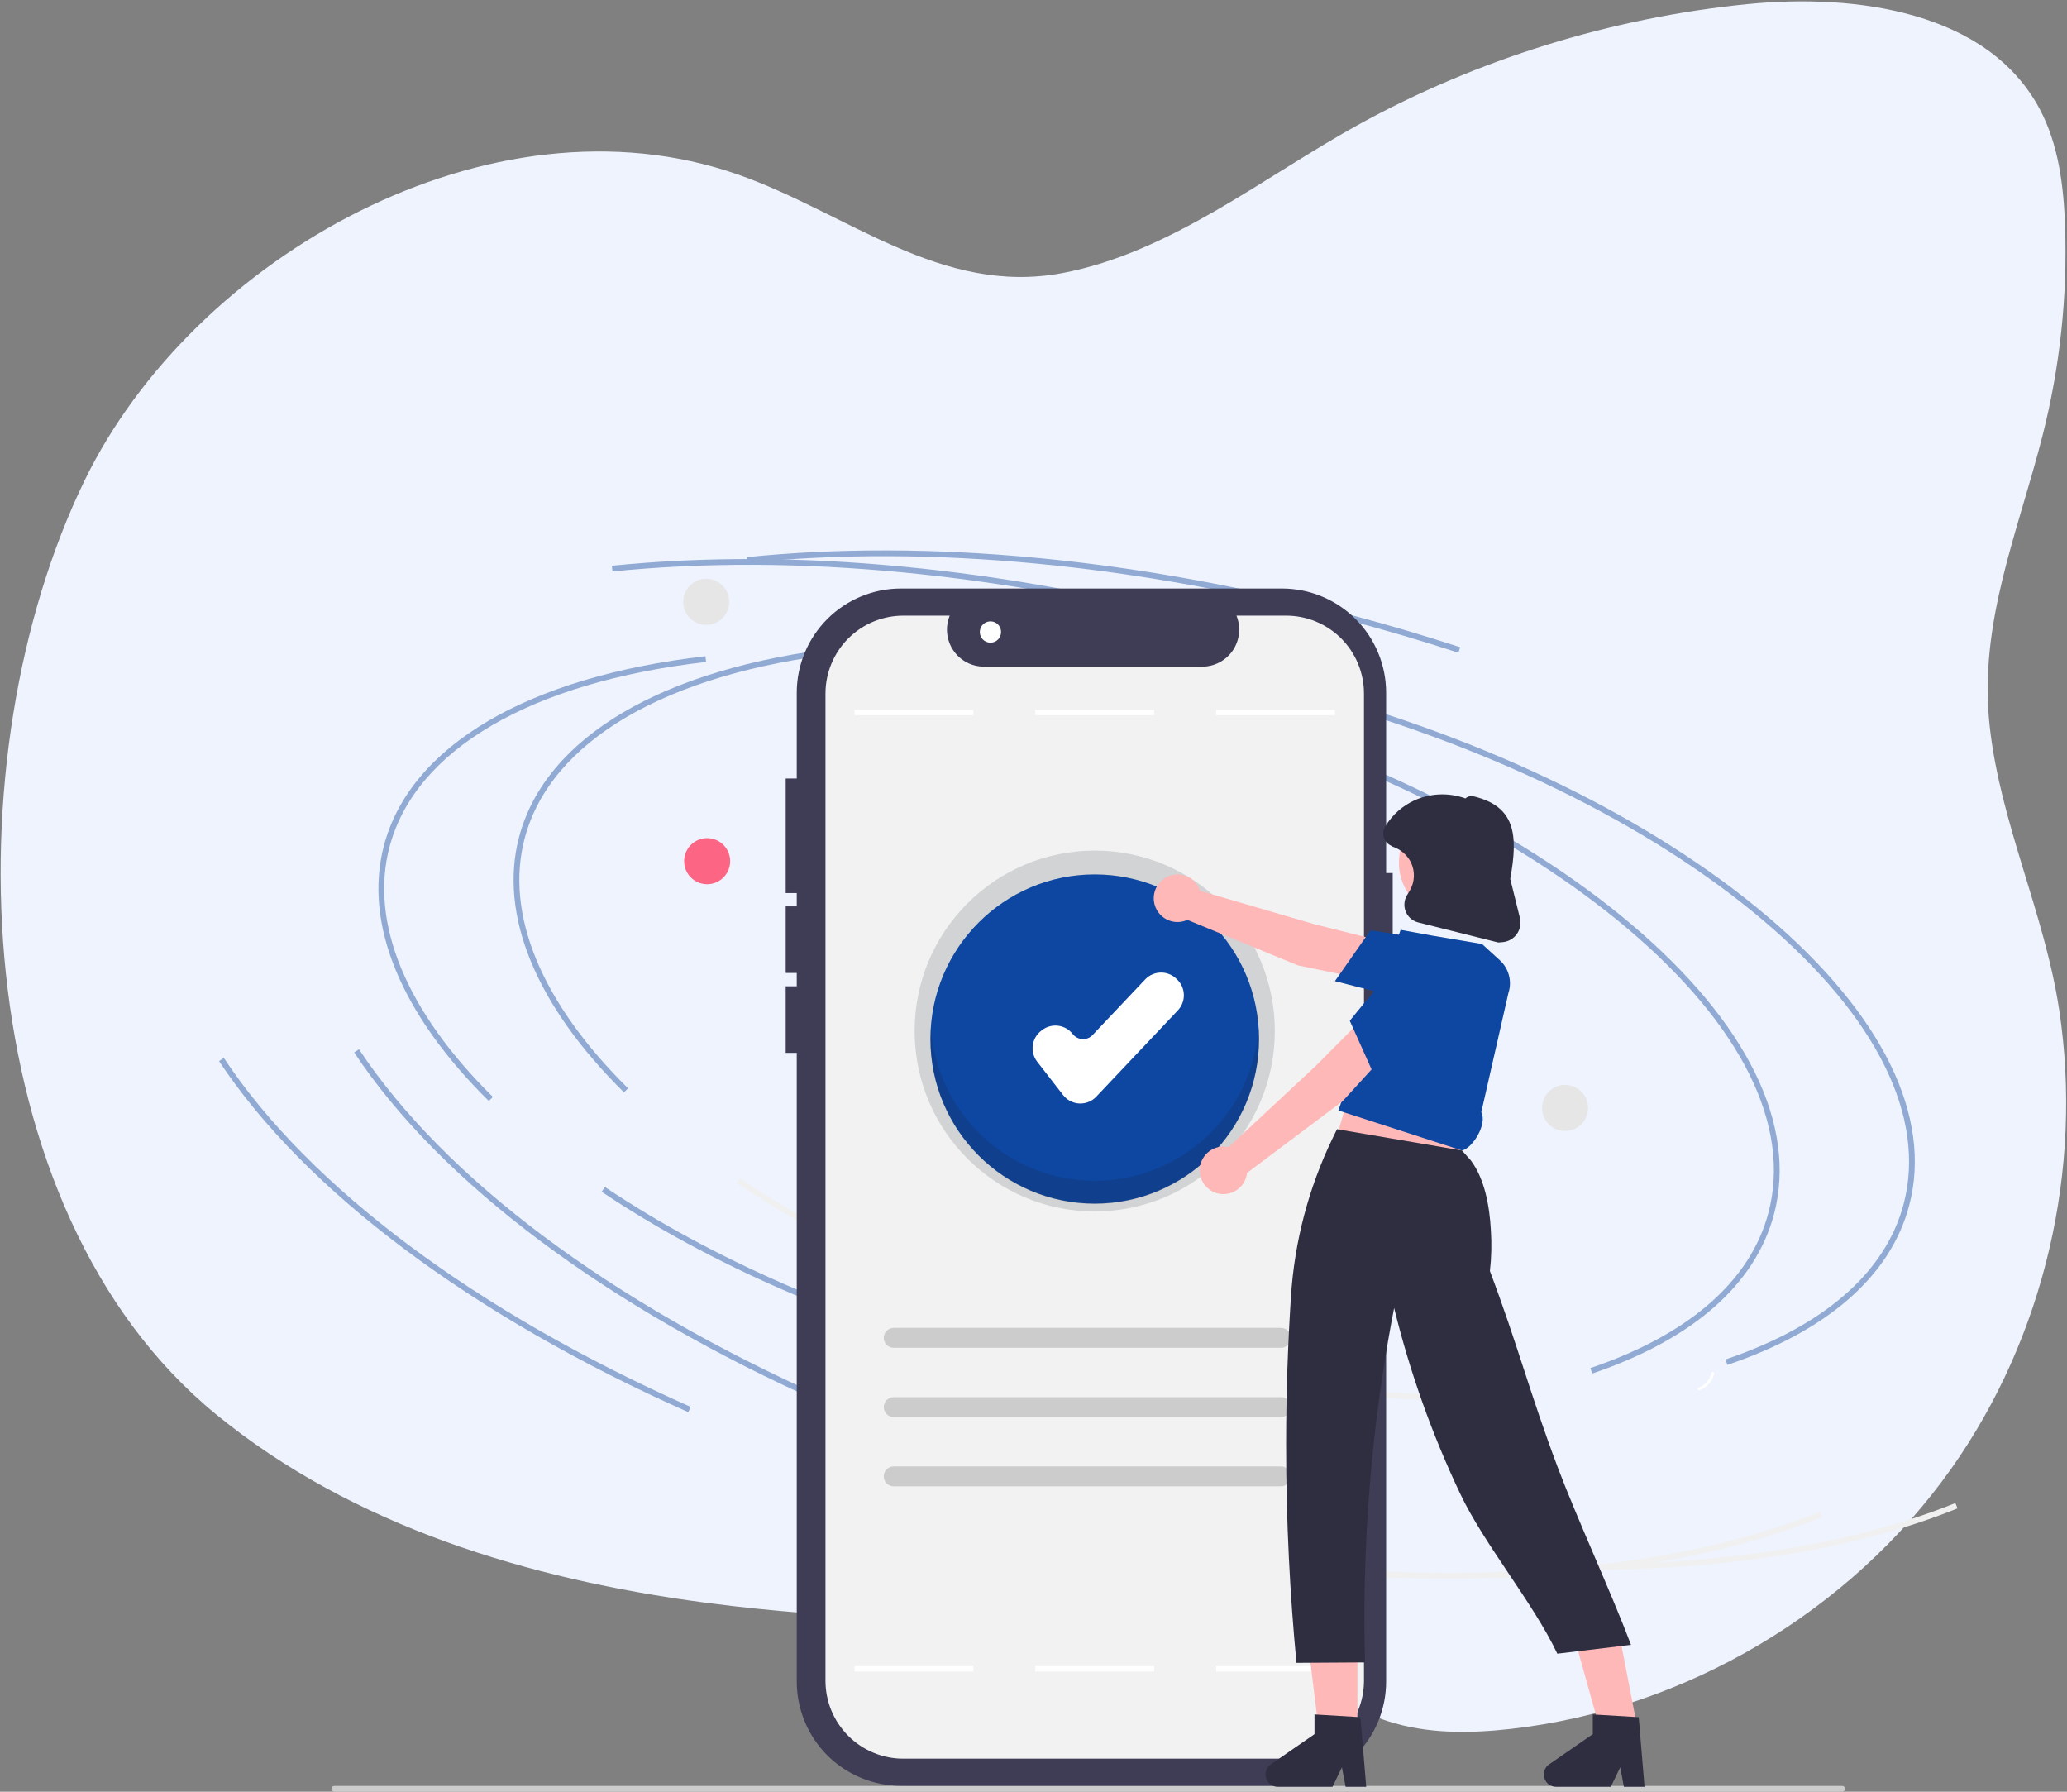 <svg width="240" height="208" viewBox="0 0 240 208" fill="none" xmlns="http://www.w3.org/2000/svg">
<rect x="0" y="0" width="240" height="208" fill="#808080" stroke="none"/>
<path d="M82.382 186.116C96.742 187.977 111.227 188.264 125.678 188.829C132.304 189.089 138.8 188.788 144.915 191.172C150.64 193.406 155.211 197.883 161.119 199.805C165.705 201.296 170.653 201.248 175.444 200.706C195.708 198.412 214.792 187.127 226.582 170.464C237.38 155.202 241.899 135.667 239.087 117.192C237.382 105.987 232.241 95.534 231.016 84.244C229.72 72.308 234.279 61.907 237.164 50.559C239.176 42.646 240.058 34.447 239.777 26.287C239.614 21.586 239.028 16.766 236.81 12.62C230.786 1.355 215.575 -0.781 202.878 0.479C187.161 2.037 171.478 6.881 157.645 14.517C146.724 20.545 135.904 29.324 123.373 31.697C109.243 34.372 98.323 24.669 85.612 20.237C57.012 10.265 22.458 29.785 9.827 55.771C-5.766 87.852 -4.033 140.352 25.089 164.191C40.96 177.182 61.419 183.331 81.739 186.031C81.953 186.06 82.167 186.088 82.382 186.116Z" fill="#EEF3FE"/>
<g clip-path="url(#clip0_5197_9377)">
<path d="M38.812 208H213.902C213.99 208 214.076 207.965 214.138 207.902C214.201 207.839 214.236 207.754 214.236 207.665C214.236 207.576 214.201 207.491 214.138 207.428C214.076 207.365 213.99 207.33 213.902 207.33H38.812C38.723 207.33 38.638 207.365 38.575 207.428C38.513 207.491 38.477 207.576 38.477 207.665C38.477 207.754 38.513 207.839 38.575 207.902C38.638 207.965 38.723 208 38.812 208Z" fill="#CCCCCC"/>
<path d="M72.452 126.814C62.212 116.717 57.887 106.184 60.274 97.155C63.336 85.568 76.942 77.556 97.603 75.175L97.679 75.839C77.306 78.188 63.908 86.019 60.919 97.326C58.597 106.113 62.859 116.417 72.92 126.337L72.452 126.814Z" fill="#90AAD4"/>
<path d="M171.25 162.654C158.469 162.654 144.582 160.751 130.787 157.094C113.729 152.57 98.088 145.743 85.555 137.349L85.926 136.793C98.398 145.146 113.97 151.943 130.958 156.447C146.31 160.518 161.777 162.404 175.681 161.906L175.706 162.575C174.237 162.627 172.752 162.654 171.25 162.654Z" fill="#F0F0F0"/>
<path d="M200.568 158.447L200.354 157.814C211.784 153.943 218.933 147.708 221.029 139.781C223.692 129.705 217.906 118.012 204.736 106.857C191.5 95.644 172.413 86.341 150.99 80.661L151.161 80.014C172.677 85.719 191.857 95.071 205.168 106.346C218.545 117.678 224.407 129.613 221.674 139.952C219.519 148.106 212.221 154.501 200.568 158.447Z" fill="#90AAD4"/>
<path d="M95.615 162.933C70.503 151.778 51.152 137.305 41.127 122.181L41.684 121.811C51.639 136.831 70.888 151.217 95.885 162.322L95.615 162.933Z" fill="#90AAD4"/>
<path d="M183.906 182.259C181.316 182.259 178.682 182.201 176.003 182.085L176.032 181.417C196.022 182.284 213.659 179.887 227.041 174.486L227.291 175.107C215.617 179.818 200.739 182.259 183.906 182.259Z" fill="#F0F0F0"/>
<path d="M169.336 75.775C165.185 74.421 160.916 73.161 156.647 72.029C132.079 65.514 107.929 63.201 86.805 65.341L86.738 64.676C107.94 62.529 132.173 64.847 156.818 71.382C161.099 72.517 165.38 73.781 169.543 75.138L169.336 75.775Z" fill="#90AAD4"/>
<path d="M56.758 127.817C46.518 117.721 42.193 107.188 44.579 98.158C47.642 86.571 61.248 78.56 81.909 76.178L81.985 76.843C61.612 79.191 48.213 87.023 45.225 98.329C42.902 107.117 47.164 117.42 57.226 127.341L56.758 127.817Z" fill="#90AAD4"/>
<path d="M155.555 163.657C142.775 163.657 128.887 161.755 115.093 158.097C98.034 153.574 82.393 146.746 69.861 138.353L70.232 137.797C82.704 146.15 98.276 152.946 115.264 157.45C130.616 161.521 146.083 163.408 159.987 162.91L160.011 163.578C158.543 163.631 157.058 163.657 155.555 163.657Z" fill="#90AAD4"/>
<path d="M184.874 159.451L184.66 158.817C196.09 154.946 203.239 148.711 205.334 140.785C207.997 130.708 202.212 119.016 189.042 107.86C175.806 96.648 156.718 87.344 135.295 81.664L135.466 81.017C156.983 86.723 176.163 96.074 189.473 107.349C202.851 118.681 208.713 130.616 205.98 140.956C203.825 149.109 196.526 155.505 184.874 159.451Z" fill="#90AAD4"/>
<path d="M79.92 163.936C54.808 152.781 35.458 138.309 25.433 123.185L25.989 122.815C35.945 137.834 55.194 152.221 80.191 163.325L79.92 163.936Z" fill="#90AAD4"/>
<path d="M168.212 183.262C165.622 183.262 162.987 183.204 160.309 183.088L160.337 182.42C180.327 183.287 197.965 180.891 211.346 175.49L211.596 176.11C199.923 180.821 185.045 183.262 168.212 183.262Z" fill="#F0F0F0"/>
<path d="M153.642 76.778C149.491 75.424 145.222 74.164 140.953 73.032C116.385 66.518 92.234 64.205 71.111 66.344L71.044 65.679C92.246 63.532 116.479 65.85 141.123 72.385C145.405 73.521 149.686 74.784 153.848 76.142L153.642 76.778Z" fill="#90AAD4"/>
<path d="M198.722 159.367C198.635 159.757 198.453 160.12 198.191 160.422C197.93 160.725 197.598 160.957 197.224 161.099C197.032 161.171 197.17 161.459 197.36 161.387C197.772 161.228 198.138 160.971 198.428 160.637C198.718 160.304 198.921 159.904 199.021 159.474C199.034 159.434 199.031 159.391 199.013 159.353C198.995 159.315 198.964 159.286 198.925 159.27C198.885 159.256 198.842 159.259 198.804 159.277C198.766 159.295 198.736 159.327 198.722 159.367V159.367Z" fill="white"/>
<path d="M82.108 102.65C83.583 102.65 84.779 101.452 84.779 99.974C84.779 98.496 83.583 97.299 82.108 97.299C80.632 97.299 79.436 98.496 79.436 99.974C79.436 101.452 80.632 102.65 82.108 102.65Z" fill="#FD6584"/>
<path d="M184.36 129.048C184.597 127.589 183.608 126.215 182.151 125.978C180.695 125.741 179.323 126.732 179.087 128.191C178.85 129.649 179.839 131.024 181.296 131.26C182.752 131.497 184.124 130.506 184.36 129.048Z" fill="#E6E6E6"/>
<path d="M81.999 72.54C83.474 72.54 84.67 71.342 84.67 69.864C84.67 68.386 83.474 67.188 81.999 67.188C80.524 67.188 79.328 68.386 79.328 69.864C79.328 71.342 80.524 72.54 81.999 72.54Z" fill="#E6E6E6"/>
<path d="M161.708 101.349H160.945V80.428C160.945 77.216 159.671 74.136 157.404 71.865C155.137 69.595 152.062 68.319 148.856 68.319H104.601C103.013 68.319 101.441 68.632 99.974 69.241C98.508 69.849 97.175 70.741 96.052 71.865C94.93 72.99 94.039 74.325 93.431 75.794C92.824 77.263 92.511 78.838 92.511 80.428V195.205C92.511 198.417 93.785 201.497 96.052 203.768C98.319 206.039 101.394 207.314 104.601 207.314H148.856C152.062 207.314 155.137 206.039 157.404 203.768C159.671 201.497 160.945 198.417 160.945 195.205V116.242H161.708V101.349Z" fill="#3F3D56"/>
<path d="M158.371 80.512V195.121C158.371 196.309 158.138 197.484 157.684 198.581C157.231 199.678 156.566 200.675 155.728 201.514C154.89 202.354 153.895 203.02 152.8 203.475C151.705 203.929 150.531 204.163 149.346 204.163H104.875C102.481 204.163 100.184 203.211 98.492 201.515C96.799 199.82 95.847 197.52 95.847 195.122V80.512C95.847 79.324 96.081 78.148 96.534 77.052C96.988 75.954 97.653 74.958 98.491 74.118C99.329 73.278 100.324 72.612 101.419 72.158C102.515 71.704 103.688 71.469 104.874 71.469H110.272C110.006 72.122 109.904 72.829 109.976 73.53C110.048 74.231 110.29 74.904 110.683 75.488C111.075 76.073 111.605 76.552 112.226 76.884C112.846 77.215 113.539 77.388 114.242 77.388H139.596C140.299 77.388 140.992 77.214 141.612 76.883C142.233 76.551 142.762 76.072 143.155 75.487C143.547 74.903 143.789 74.231 143.861 73.53C143.933 72.829 143.832 72.122 143.567 71.469H149.343C150.529 71.469 151.703 71.703 152.798 72.158C153.893 72.612 154.888 73.278 155.727 74.117C156.565 74.957 157.23 75.954 157.684 77.051C158.137 78.148 158.371 79.323 158.371 80.511L158.371 80.512Z" fill="#F2F2F2"/>
<path d="M113.012 82.41H99.217V83.028H113.012V82.41Z" fill="white"/>
<path d="M134.007 82.41H120.211V83.028H134.007V82.41Z" fill="white"/>
<path d="M148.736 156.464H103.767C103.615 156.464 103.465 156.434 103.325 156.376C103.185 156.318 103.058 156.233 102.951 156.126C102.844 156.018 102.759 155.891 102.701 155.751C102.643 155.611 102.613 155.46 102.613 155.309C102.613 155.157 102.643 155.007 102.701 154.866C102.759 154.726 102.844 154.599 102.951 154.491C103.058 154.384 103.185 154.299 103.325 154.241C103.465 154.183 103.615 154.153 103.767 154.153H148.736C148.888 154.153 149.038 154.183 149.178 154.241C149.318 154.299 149.445 154.384 149.552 154.491C149.659 154.599 149.744 154.726 149.802 154.866C149.86 155.007 149.89 155.157 149.89 155.309C149.89 155.46 149.86 155.611 149.802 155.751C149.744 155.891 149.659 156.018 149.552 156.126C149.445 156.233 149.318 156.318 149.178 156.376C149.038 156.434 148.888 156.464 148.736 156.464Z" fill="#CCCCCC"/>
<path d="M148.736 164.504H103.767C103.461 164.504 103.167 164.383 102.951 164.166C102.735 163.949 102.613 163.655 102.613 163.349C102.613 163.042 102.735 162.748 102.951 162.532C103.167 162.315 103.461 162.193 103.767 162.193H148.736C149.042 162.193 149.335 162.315 149.552 162.532C149.768 162.748 149.89 163.042 149.89 163.349C149.89 163.655 149.768 163.949 149.552 164.166C149.335 164.383 149.042 164.504 148.736 164.504Z" fill="#CCCCCC"/>
<path d="M148.736 172.545H103.767C103.461 172.545 103.167 172.423 102.951 172.206C102.735 171.989 102.613 171.696 102.613 171.389C102.613 171.083 102.735 170.789 102.951 170.572C103.167 170.355 103.461 170.233 103.767 170.233H148.736C149.042 170.233 149.335 170.355 149.552 170.572C149.768 170.789 149.89 171.083 149.89 171.389C149.89 171.696 149.768 171.989 149.552 172.206C149.335 172.423 149.042 172.545 148.736 172.545Z" fill="#CCCCCC"/>
<path d="M155.001 82.41H141.206V83.028H155.001V82.41Z" fill="white"/>
<path d="M113.012 193.426H99.217V194.045H113.012V193.426Z" fill="white"/>
<path d="M134.007 193.426H120.211V194.045H134.007V193.426Z" fill="white"/>
<path d="M155.001 193.426H141.206V194.045H155.001V193.426Z" fill="white"/>
<path d="M127.109 140.633C138.658 140.633 148.02 131.256 148.02 119.689C148.02 108.122 138.658 98.745 127.109 98.745C115.56 98.745 106.198 108.122 106.198 119.689C106.198 131.256 115.56 140.633 127.109 140.633Z" fill="#D1D3D4"/>
<path d="M127.109 139.725C137.645 139.725 146.186 131.17 146.186 120.617C146.186 110.064 137.645 101.51 127.109 101.51C116.573 101.51 108.032 110.064 108.032 120.617C108.032 131.17 116.573 139.725 127.109 139.725Z" fill="#0D47A1"/>
<path d="M125.444 128.106C125.402 128.106 125.361 128.105 125.319 128.103C124.953 128.085 124.596 127.989 124.27 127.819C123.945 127.65 123.661 127.413 123.436 127.123L120.429 123.251C120.016 122.718 119.831 122.042 119.914 121.372C119.998 120.702 120.343 120.092 120.875 119.677L120.983 119.593C121.515 119.179 122.19 118.993 122.86 119.077C123.529 119.161 124.137 119.506 124.552 120.039C124.687 120.213 124.858 120.356 125.053 120.457C125.248 120.559 125.463 120.617 125.683 120.628C125.903 120.64 126.123 120.605 126.327 120.522C126.532 120.44 126.716 120.314 126.866 120.152L132.97 113.698C133.435 113.208 134.074 112.923 134.748 112.905C135.422 112.886 136.075 113.137 136.565 113.6L136.665 113.694C137.154 114.159 137.439 114.799 137.457 115.475C137.475 116.15 137.225 116.804 136.762 117.295L127.289 127.311C127.052 127.562 126.766 127.762 126.448 127.899C126.131 128.036 125.789 128.106 125.444 128.106Z" fill="white"/>
<path d="M93.698 90.377H91.228V103.674H93.698V90.377Z" fill="#3F3D56"/>
<path d="M93.698 105.22H91.228V112.951H93.698V105.22Z" fill="#3F3D56"/>
<path d="M93.698 114.498H91.228V122.228H93.698V114.498Z" fill="#3F3D56"/>
<path d="M115.002 74.606C115.684 74.606 116.237 74.052 116.237 73.369C116.237 72.686 115.684 72.132 115.002 72.132C114.32 72.132 113.767 72.686 113.767 73.369C113.767 74.052 114.32 74.606 115.002 74.606Z" fill="white"/>
<path opacity="0.16" d="M127.109 137.078C122.283 137.077 117.636 135.244 114.105 131.948C110.575 128.651 108.423 124.137 108.084 119.315C108.053 119.76 108.032 120.207 108.032 120.66C108.032 125.728 110.042 130.588 113.62 134.171C117.197 137.755 122.05 139.768 127.109 139.768C132.169 139.768 137.021 137.755 140.599 134.171C144.176 130.588 146.186 125.728 146.186 120.66C146.186 120.207 146.165 119.76 146.134 119.315C145.795 124.137 143.643 128.651 140.113 131.948C136.582 135.244 131.935 137.077 127.109 137.078Z" fill="#231F20"/>
<path d="M154.004 136.036L169.133 136.654L170.985 126.449L158.018 122.429L154.004 136.036Z" fill="#FFB8B8"/>
<path d="M159.722 113.933L159.869 109.112L152.537 107.27L139.336 103.413C139.161 102.882 138.83 102.417 138.385 102.079C137.941 101.741 137.405 101.546 136.847 101.52C136.29 101.494 135.737 101.638 135.264 101.933C134.79 102.228 134.416 102.661 134.193 103.173C133.97 103.685 133.907 104.253 134.013 104.802C134.119 105.351 134.389 105.854 134.787 106.246C135.185 106.638 135.692 106.899 136.242 106.996C136.792 107.093 137.358 107.02 137.865 106.787L150.699 112.071L159.722 113.933Z" fill="#FFB8B8"/>
<path d="M154.998 113.899L159.123 108.007L159.226 108.02C159.29 108.029 165.759 108.896 169.999 110.161C170.476 110.287 170.919 110.516 171.298 110.832C171.677 111.147 171.983 111.542 172.194 111.988C172.497 112.612 172.612 113.311 172.524 113.999C172.436 114.687 172.15 115.334 171.7 115.861C171.242 116.431 170.63 116.857 169.936 117.087C169.243 117.318 168.499 117.344 167.791 117.162L154.998 113.899Z" fill="#0D47A1"/>
<path d="M157.611 203.23L153.415 203.23L151.419 187.021L157.611 187.021L157.611 203.23Z" fill="#FFB8B8"/>
<path d="M190.279 201.411L186.13 202.039L181.737 186.311L187.176 185.384L190.279 201.411Z" fill="#FFB8B8"/>
<path d="M169.75 133.561L155.239 131.088L154.723 132.153C151.946 137.894 150.306 144.119 149.895 150.485C149.544 155.858 149.338 161.534 149.331 167.484C149.321 176.702 149.79 185.255 150.533 193.038L158.497 192.988C158.267 184.725 158.58 176.455 159.435 168.233C160.044 162.37 160.892 156.894 161.872 151.84C163.69 159.259 166.256 166.473 169.53 173.373C172.313 179.268 178.038 186.082 180.821 191.977C183.673 191.634 186.525 191.292 189.376 190.949C187.129 184.996 183.12 176.303 180.872 170.35C177.659 161.838 176.207 156.067 172.994 147.555C173.177 145.955 173.213 144.342 173.101 142.735C172.951 140.057 172.395 136.844 170.769 134.702L169.75 133.561Z" fill="#2F2E41"/>
<path d="M171.992 129.125C172.717 130.481 170.996 133.292 169.75 133.561L155.4 128.916L162.626 107.945L166.261 108.607L172.075 109.588L174.137 111.465C174.657 111.939 175.028 112.553 175.205 113.233C175.383 113.914 175.359 114.631 175.137 115.298L171.992 129.125Z" fill="#0D47A1"/>
<path d="M162.114 121.02L158.054 118.426L152.721 123.791L142.653 133.172C142.108 133.05 141.539 133.097 141.022 133.307C140.505 133.516 140.063 133.878 139.755 134.344C139.447 134.81 139.288 135.359 139.298 135.918C139.309 136.476 139.488 137.019 139.813 137.473C140.138 137.928 140.593 138.273 141.118 138.462C141.643 138.652 142.213 138.678 142.753 138.536C143.293 138.394 143.777 138.092 144.141 137.668C144.505 137.245 144.733 136.721 144.793 136.165L155.896 127.83L162.114 121.02Z" fill="#FFB8B8"/>
<path d="M159.666 125.068L156.725 118.502L156.789 118.42C156.83 118.369 160.885 113.248 164.141 110.248C164.494 109.902 164.917 109.638 165.382 109.474C165.847 109.309 166.342 109.248 166.833 109.295C167.523 109.354 168.18 109.613 168.725 110.041C169.27 110.469 169.679 111.047 169.901 111.704C170.155 112.389 170.206 113.134 170.049 113.848C169.892 114.563 169.533 115.217 169.015 115.732L159.666 125.068Z" fill="#0D47A1"/>
<path d="M168.813 106.543C172.337 106.543 175.195 103.682 175.195 100.151C175.195 96.621 172.337 93.759 168.813 93.759C165.288 93.759 162.431 96.621 162.431 100.151C162.431 103.682 165.288 106.543 168.813 106.543Z" fill="#FFB8B8"/>
<path d="M173.967 109.414L173.943 109.408L164.668 107.084C164.347 107.004 164.049 106.849 163.798 106.632C163.547 106.415 163.351 106.143 163.224 105.836C163.097 105.53 163.044 105.198 163.069 104.867C163.093 104.536 163.195 104.215 163.365 103.931L163.672 103.42C163.971 102.922 164.141 102.356 164.165 101.775C164.19 101.194 164.07 100.616 163.814 100.094C163.375 99.241 162.619 98.594 161.709 98.293L161.678 98.278L161.484 98.157C161.292 98.066 161.122 97.937 160.983 97.776C160.845 97.616 160.741 97.428 160.679 97.226C160.615 97.016 160.595 96.794 160.622 96.576C160.648 96.358 160.72 96.148 160.833 95.959C161.651 94.588 162.877 93.506 164.338 92.864C166.184 92.068 168.264 92.005 170.154 92.689C170.28 92.573 170.433 92.49 170.599 92.448C170.765 92.406 170.938 92.406 171.104 92.447C175.907 93.612 176.303 96.841 175.354 102.025L176.477 106.562C176.556 106.882 176.565 107.216 176.503 107.54C176.44 107.864 176.308 108.171 176.115 108.438C175.923 108.706 175.674 108.929 175.387 109.091C175.1 109.252 174.781 109.35 174.452 109.376L173.967 109.414ZM170.103 92.74L170.103 92.741L170.103 92.74ZM170.219 92.712L170.22 92.712L170.219 92.712Z" fill="#2F2E41"/>
<path d="M158.633 207.432H156.239L155.811 205.168L154.716 207.432H148.366C148.061 207.432 147.765 207.334 147.52 207.154C147.274 206.973 147.093 206.719 147.003 206.427C146.912 206.136 146.917 205.824 147.016 205.536C147.115 205.247 147.304 204.999 147.554 204.825L152.626 201.317V199.028L157.96 199.347L158.633 207.432Z" fill="#2F2E41"/>
<path d="M190.947 207.432H188.552L188.125 205.168L187.03 207.432H180.679C180.375 207.432 180.078 207.334 179.833 207.154C179.588 206.973 179.407 206.719 179.316 206.427C179.226 206.136 179.23 205.824 179.329 205.536C179.429 205.247 179.617 204.999 179.868 204.825L184.94 201.317V199.028L190.274 199.347L190.947 207.432Z" fill="#2F2E41"/>
</g>
<defs>
<clipPath id="clip0_5197_9377">
<rect width="201.858" height="144.102" fill="white" transform="translate(25.433 63.898)"/>
</clipPath>
</defs>
</svg>

